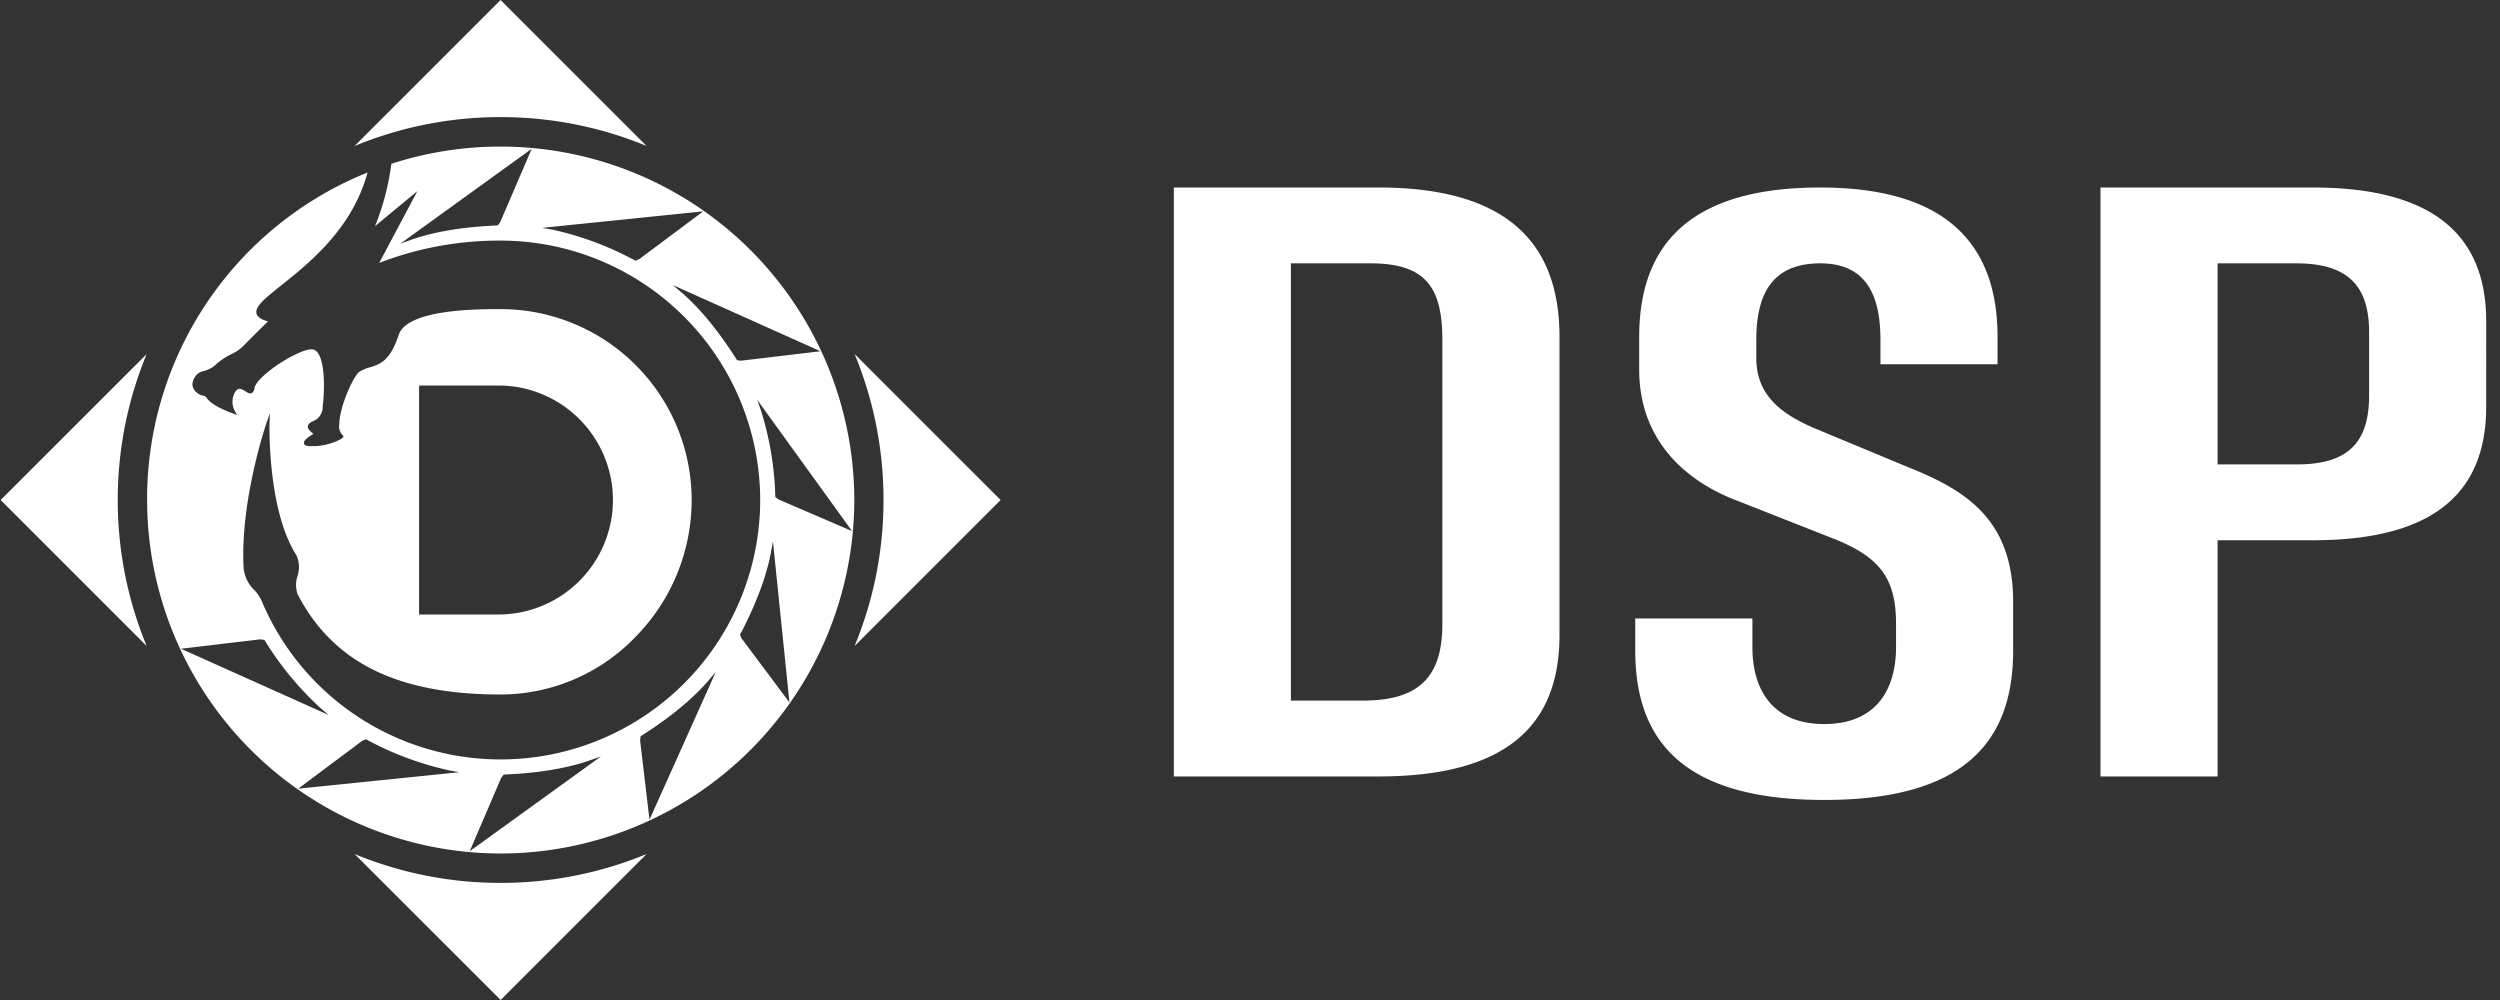 <svg width="50" height="20" viewBox="0 0 50 20" fill="none" xmlns="http://www.w3.org/2000/svg">
    <rect x="0" y="0" width="50" height="20" fill="#333333" stroke="none"/>
    <path d="M2.942 10a7.078 7.078 0 0 0 7.072 7.07A7.08 7.08 0 0 0 17.086 10a7.078 7.078 0 0 0-9.259-6.724A4.986 4.986 0 0 1 7.5 4.523l.847-.7-.763 1.435c.775-.299 1.6-.45 2.431-.446A5.196 5.196 0 0 1 15.204 10a5.193 5.193 0 0 1-7.907 4.423 5.172 5.172 0 0 1-2.07-2.42.785.785 0 0 0-.14-.201.706.706 0 0 1-.215-.445c-.072-1.346.453-2.883.458-2.898l.066-.19-.006.201c0 .017-.043 1.726.536 2.63.062.133.07.285.023.424a.567.567 0 0 0 .004.362c.71 1.367 2.001 2.004 4.061 2.004a3.749 3.749 0 0 0 2.699-1.155A3.9 3.9 0 0 0 13.833 10a3.822 3.822 0 0 0-3.819-3.818c-.462 0-1.87 0-2.04.516-.173.524-.376.587-.571.647a.815.815 0 0 0-.214.09c-.111.072-.394.674-.404 1.047a.26.26 0 0 0 .067.222l.018.013-.007.023c-.016.05-.333.188-.592.182a.74.74 0 0 0-.02 0c-.066.002-.155.005-.171-.05-.014-.048.04-.104.187-.194a.466.466 0 0 0-.03-.027c-.035-.03-.078-.068-.08-.115a.086.086 0 0 1 .028-.065.261.261 0 0 1 .077-.048.3.3 0 0 0 .191-.284c.05-.43.035-.936-.112-1.1a.14.14 0 0 0-.108-.053c-.274 0-1.1.527-1.145.78a.121.121 0 0 1-.054.097c-.04.018-.082-.01-.127-.037-.08-.052-.134-.077-.191-.005a.38.38 0 0 0-.016.405l.043.072-.08-.027c-.016-.006-.404-.14-.52-.3a.121.121 0 0 0-.087-.06.249.249 0 0 1-.115-.055.222.222 0 0 1-.093-.173.32.32 0 0 1 .115-.215.301.301 0 0 1 .104-.045.593.593 0 0 0 .237-.119c.095-.09.204-.164.322-.22a.84.84 0 0 0 .273-.198c.155-.159.36-.36.46-.457-.142-.042-.214-.093-.23-.164-.03-.138.179-.304.494-.556.57-.455 1.425-1.138 1.728-2.259A7.036 7.036 0 0 0 2.942 10zm5.44-2.29h1.587a2.293 2.293 0 0 1 2.29 2.29 2.292 2.292 0 0 1-2.29 2.29H8.382V7.71zm1.62-3.263-.047.062h-.014c-.261.012-1.056.049-1.728.29l-.203.072 2.625-1.896-.633 1.472zm2.707.768-.012-.007a6.272 6.272 0 0 0-1.641-.613l-.213-.038 3.222-.33-1.278.954-.078.034zm2.032 1.988-.008-.012c-.14-.22-.57-.89-1.114-1.351l-.165-.14 2.955 1.325-1.587.189-.08-.01zm.403.793 1.896 2.625-1.465-.63-.069-.05v-.014a6.274 6.274 0 0 0-.29-1.728l-.072-.203zm-.337 4.686c.12-.232.486-.939.613-1.64l.039-.213.33 3.22-.959-1.283-.03-.072.007-.012zm-1.996 2.044.012-.008c.22-.14.89-.57 1.352-1.114l.14-.164-1.325 2.954-.188-1.584.01-.084zm-2.788.833.05-.068h.015c.26-.012 1.055-.049 1.727-.29l.204-.072-2.625 1.896.629-1.466zm-2.704-.774.013.007c.516.28 1.068.486 1.64.613l.213.039-3.221.33 1.277-.955.078-.034zm-2.116-1.998.084.01.008.012c.306.5.682.955 1.114 1.351l.165.14-2.955-1.325 1.584-.188z" fill="#fff"/>
    <path d="M10.011 2.342c1.002-.001 1.994.195 2.92.577L10.011 0l-2.92 2.92a7.635 7.635 0 0 1 2.92-.578zM17.093 12.92l2.92-2.92-2.92-2.919a7.63 7.63 0 0 1 .577 2.92 7.632 7.632 0 0 1-.578 2.92zM10.012 17.658a7.635 7.635 0 0 1-2.92-.577L10.013 20l2.92-2.92a7.635 7.635 0 0 1-2.92.578zM2.355 10a7.63 7.63 0 0 1 .578-2.918L.013 10l2.92 2.92A7.632 7.632 0 0 1 2.355 10zM31.19 12.698c0 1.815-1.062 2.831-3.623 2.831h-4.09V3.75h4.09c2.56 0 3.623 1.096 3.623 2.989v5.96zm-5.372 1.314h1.437c1.124 0 1.592-.47 1.592-1.533V6.8c0-1.048-.328-1.533-1.436-1.533h-1.593v8.745zM35.048 12.37v.578c0 .751.328 1.533 1.437 1.533 1.108 0 1.436-.782 1.436-1.533v-.469c0-.939-.343-1.361-1.327-1.736l-1.827-.72c-1.171-.438-1.983-1.314-1.983-2.628v-.657c0-1.815.984-2.988 3.622-2.988 2.561 0 3.545 1.173 3.545 2.988v.547h-2.342V6.8c0-.891-.281-1.533-1.203-1.533-.983 0-1.28.642-1.28 1.533v.36c0 .704.437 1.095 1.171 1.408l1.92.798c1.125.454 2.046 1.048 2.046 2.675v.97c0 1.815-.968 2.988-3.778 2.988-2.811 0-3.78-1.173-3.78-2.988v-.642h2.343zM49.724 8.13c0 1.674-.984 2.675-3.467 2.675h-1.905v4.724H42.01V3.75h4.247c2.483 0 3.467 1.017 3.467 2.676V8.13zm-5.372 1.158h1.593c1.062 0 1.437-.485 1.437-1.377V6.644c0-.892-.39-1.377-1.453-1.377h-1.577v4.02z" fill="#fff"/>
</svg>
